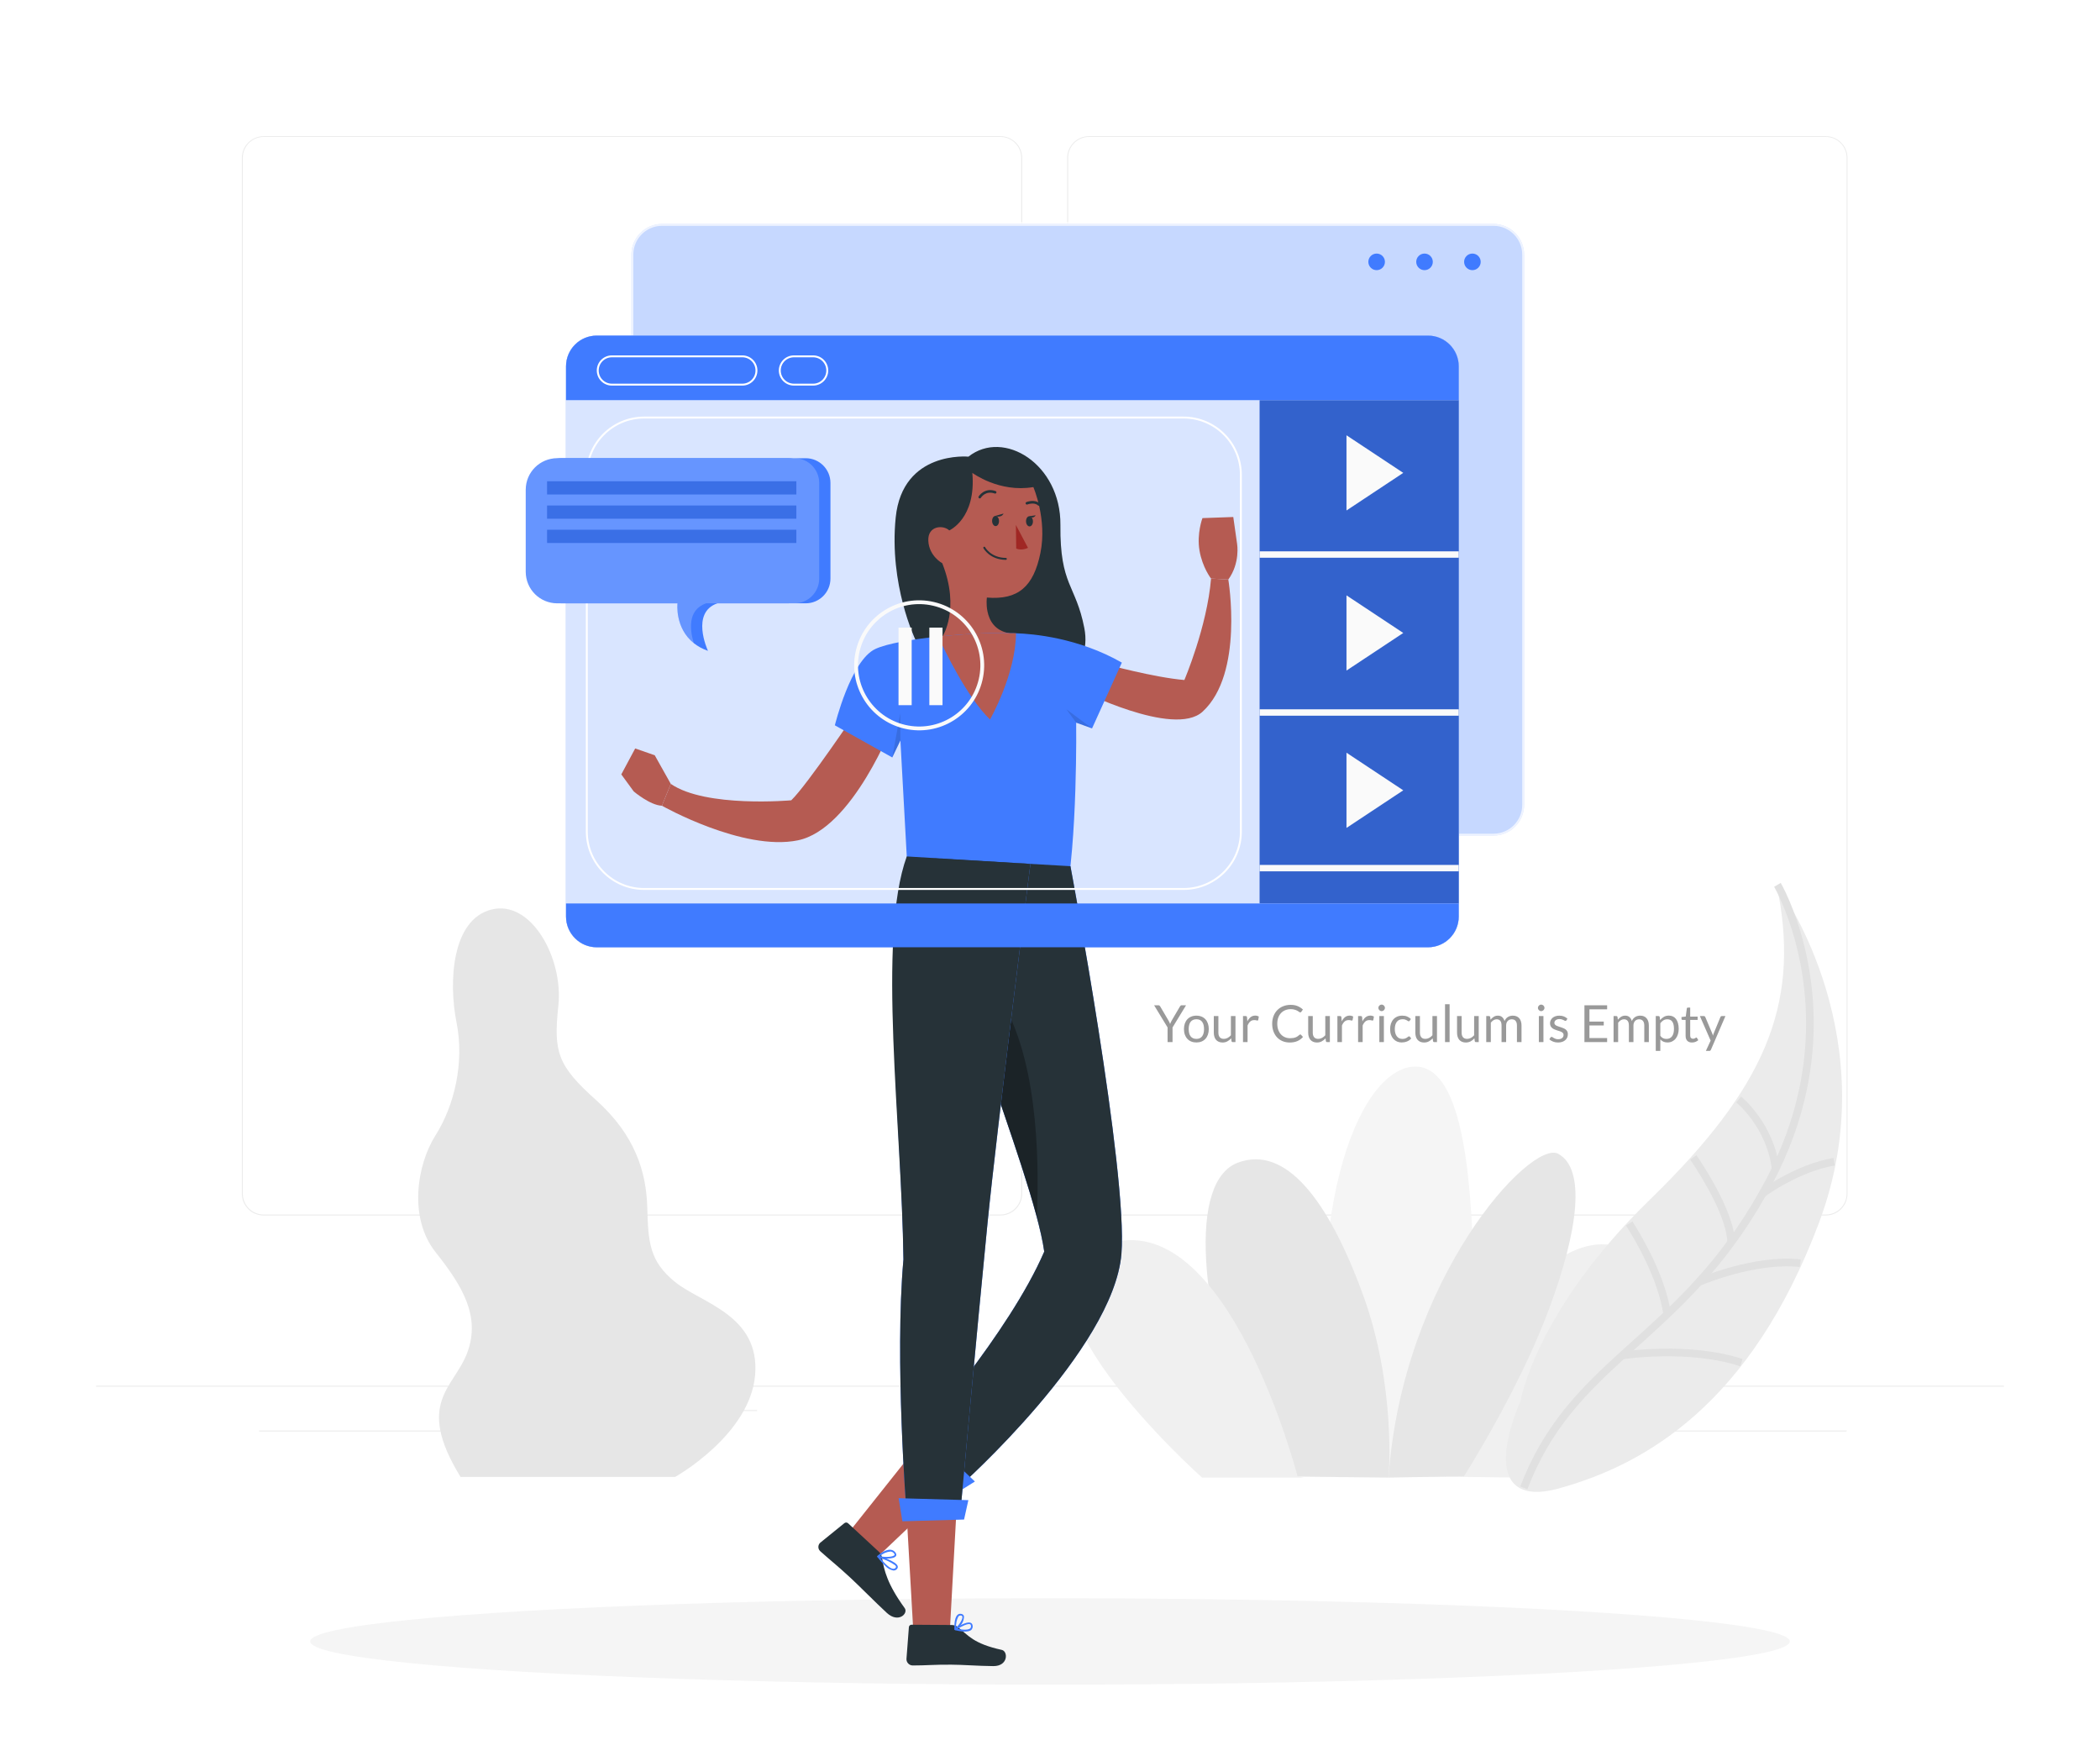 <svg xmlns="http://www.w3.org/2000/svg" xmlns:xlink="http://www.w3.org/1999/xlink" version="1.1" width="940" height="788" viewBox="0 0 940 788" xml:space="preserve">
<desc>Created with Fabric.js 3.5.0</desc>
<defs>
</defs>
<rect x="0" y="0" width="100%" height="100%" fill="#ffffff"/>
<g transform="matrix(1.708 0 0 1.708 470 394)" id="769297">
<g style="" vector-effect="non-scaling-stroke">
		<g transform="matrix(1 0 0 1 0 132.525)" id="Background_complete">
<rect style="stroke: none; stroke-width: 1; stroke-dasharray: none; stroke-linecap: butt; stroke-dashoffset: 0; stroke-linejoin: miter; stroke-miterlimit: 4; is-custom-font: none; font-file-url: none; fill: rgb(235,235,235); fill-rule: nonzero; opacity: 1;" x="-250" y="-0.125" rx="0" ry="0" width="500" height="0.25"/>
</g>
		<g transform="matrix(1 0 0 1 -88.37 138.905)" id="Background_complete">
<rect style="stroke: none; stroke-width: 1; stroke-dasharray: none; stroke-linecap: butt; stroke-dashoffset: 0; stroke-linejoin: miter; stroke-miterlimit: 4; is-custom-font: none; font-file-url: none; fill: rgb(235,235,235); fill-rule: nonzero; opacity: 1;" x="-11.59" y="-0.125" rx="0" ry="0" width="23.18" height="0.25"/>
</g>
		<g transform="matrix(1 0 0 1 180.435 144.265)" id="Background_complete">
<rect style="stroke: none; stroke-width: 1; stroke-dasharray: none; stroke-linecap: butt; stroke-dashoffset: 0; stroke-linejoin: miter; stroke-miterlimit: 4; is-custom-font: none; font-file-url: none; fill: rgb(235,235,235); fill-rule: nonzero; opacity: 1;" x="-28.335" y="-0.125" rx="0" ry="0" width="56.67" height="0.25"/>
</g>
		<g transform="matrix(1 0 0 1 -178.945 144.265)" id="Background_complete">
<rect style="stroke: none; stroke-width: 1; stroke-dasharray: none; stroke-linecap: butt; stroke-dashoffset: 0; stroke-linejoin: miter; stroke-miterlimit: 4; is-custom-font: none; font-file-url: none; fill: rgb(235,235,235); fill-rule: nonzero; opacity: 1;" x="-28.335" y="-0.125" rx="0" ry="0" width="56.67" height="0.25"/>
</g>
		<g transform="matrix(1 0 0 1 -109.54 -53.6)" id="Background_complete">
<path style="stroke: none; stroke-width: 1; stroke-dasharray: none; stroke-linecap: butt; stroke-dashoffset: 0; stroke-linejoin: miter; stroke-miterlimit: 4; is-custom-font: none; font-file-url: none; fill: rgb(235,235,235); fill-rule: nonzero; opacity: 1;" transform=" translate(-140.46, -196.4)" d="M 237 337.8 H 43.91 c -3.15 -0.005 -5.7 -2.56 -5.7 -5.71 V 60.66 c 0.027 -3.13 2.57 -5.655 5.7 -5.66 H 237 c 3.153 0 5.71 2.556 5.71 5.71 l 0 0 v 271.38 C 242.71 335.243 240.153 337.8 237 337.8 z M 43.91 55.2 c -3.012 0.006 -5.45 2.448 -5.45 5.46 v 271.43 c 0 3.012 2.438 5.454 5.45 5.46 H 237 c 3.013 -0.005 5.454 -2.447 5.46 -5.46 V 60.66 c -0.006 -3.013 -2.447 -5.454 -5.46 -5.46 H 43.91 z" stroke-linecap="round"/>
</g>
		<g transform="matrix(1 0 0 1 106.75 -53.6)" id="Background_complete">
<path style="stroke: none; stroke-width: 1; stroke-dasharray: none; stroke-linecap: butt; stroke-dashoffset: 0; stroke-linejoin: miter; stroke-miterlimit: 4; is-custom-font: none; font-file-url: none; fill: rgb(235,235,235); fill-rule: nonzero; opacity: 1;" transform=" translate(-356.75, -196.4)" d="M 453.31 337.8 h -193.1 c -3.151 -0.005 -5.704 -2.559 -5.71 -5.71 V 60.66 c 0.033 -3.132 2.578 -5.655 5.71 -5.66 h 193.1 c 3.126 0.011 5.663 2.534 5.69 5.66 v 271.43 C 459 335.236 456.456 337.789 453.31 337.8 z M 260.21 55.2 c -3.013 0.006 -5.454 2.447 -5.46 5.46 v 271.43 c 0.005 3.013 2.447 5.454 5.46 5.46 h 193.1 c 3.013 -0.005 5.454 -2.447 5.46 -5.46 V 60.66 c -0.005 -3.013 -2.447 -5.454 -5.46 -5.46 H 260.21 z" stroke-linecap="round"/>
</g>
		<g transform="matrix(1 0 0 1 -121.391 81.817)" id="Background_complete">
<path style="stroke: none; stroke-width: 1; stroke-dasharray: none; stroke-linecap: butt; stroke-dashoffset: 0; stroke-linejoin: miter; stroke-miterlimit: 4; is-custom-font: none; font-file-url: none; fill: rgb(230,230,230); fill-rule: nonzero; opacity: 1;" transform=" translate(-128.609, -331.817)" d="M 151.781 406.293 c 0 0 19.629 -10.992 20.938 -26.696 c 1.309 -15.703 -14.133 -18.844 -20.938 -24.34 c -6.805 -5.496 -7.066 -10.469 -7.328 -19.629 s -3.141 -18.844 -13.348 -28.004 c -10.207 -9.16 -11.254 -12.563 -9.945 -24.864 c 1.309 -12.301 -7.066 -27.743 -17.535 -25.125 c -10.469 2.617 -11.254 19.106 -9.16 29.575 c 2.094 10.469 -0.523 21.723 -5.496 29.575 c -4.973 7.852 -7.066 21.723 0 30.621 c 7.066 8.898 11.777 16.75 8.375 26.172 c -3.402 9.422 -13.871 13.086 -1.832 32.715 H 151.781 z" stroke-linecap="round"/>
</g>
		<g transform="matrix(1 0 0 1 91.437 102.446)" id="Background_complete">
<path style="stroke: none; stroke-width: 1; stroke-dasharray: none; stroke-linecap: butt; stroke-dashoffset: 0; stroke-linejoin: miter; stroke-miterlimit: 4; is-custom-font: none; font-file-url: none; fill: rgb(245,245,245); fill-rule: nonzero; opacity: 1;" transform=" translate(-341.437, -352.446)" d="M 324.751 406.11 h 33.762 c 0 0 3.141 -27.742 2.617 -50.251 c -0.523 -22.508 -1.832 -58.102 -15.965 -57.055 C 331.032 299.85 314.805 336.23 324.751 406.11 z" stroke-linecap="round"/>
</g>
		<g transform="matrix(1 0 0 1 125.915 125.913)" id="Background_complete">
<path style="stroke: none; stroke-width: 1; stroke-dasharray: none; stroke-linecap: butt; stroke-dashoffset: 0; stroke-linejoin: miter; stroke-miterlimit: 4; is-custom-font: none; font-file-url: none; fill: rgb(240,240,240); fill-rule: nonzero; opacity: 1;" transform=" translate(-375.915, -375.913)" d="M 342.667 406.11 c 0 0 32.858 -73.282 59.291 -58.887 c 26.434 14.395 -28.368 59.254 -28.368 59.254 L 342.667 406.11 z" stroke-linecap="round"/>
</g>
		<g transform="matrix(1 0 0 1 64.87 114.779)" id="Background_complete">
<path style="stroke: none; stroke-width: 1; stroke-dasharray: none; stroke-linecap: butt; stroke-dashoffset: 0; stroke-linejoin: miter; stroke-miterlimit: 4; is-custom-font: none; font-file-url: none; fill: rgb(230,230,230); fill-rule: nonzero; opacity: 1;" transform=" translate(-314.87, -364.779)" d="M 338.725 406.477 c 0 0 2.153 -23.843 -6.816 -48.239 c -8.969 -24.396 -20.091 -38.954 -32.647 -34.29 c -12.557 4.664 -11.48 36.397 5.382 82.162 L 338.725 406.477 z" stroke-linecap="round"/>
</g>
		<g transform="matrix(1 0 0 1 113.222 113.915)" id="Background_complete">
<path style="stroke: none; stroke-width: 1; stroke-dasharray: none; stroke-linecap: butt; stroke-dashoffset: 0; stroke-linejoin: miter; stroke-miterlimit: 4; is-custom-font: none; font-file-url: none; fill: rgb(230,230,230); fill-rule: nonzero; opacity: 1;" transform=" translate(-363.222, -363.915)" d="M 358.513 406.11 c 0 0 14.294 -22.4 22.187 -43.567 c 7.893 -21.167 9.687 -36.953 2.511 -40.899 c -7.175 -3.946 -40.899 32.618 -44.487 84.833 L 358.513 406.11 z" stroke-linecap="round"/>
</g>
		<g transform="matrix(1 0 0 1 35.862 125.364)" id="Background_complete">
<path style="stroke: none; stroke-width: 1; stroke-dasharray: none; stroke-linecap: butt; stroke-dashoffset: 0; stroke-linejoin: miter; stroke-miterlimit: 4; is-custom-font: none; font-file-url: none; fill: rgb(240,240,240); fill-rule: nonzero; opacity: 1;" transform=" translate(-285.863, -375.364)" d="M 314.869 406.11 c 0 0 -18.478 -71.497 -50.049 -60.761 c -31.571 10.736 25.025 61.128 25.025 61.128 h 26.637" stroke-linecap="round"/>
</g>
		<g transform="matrix(1 0 0 1 163.536 81.653)" id="Background_complete">
<path style="stroke: rgb(235,235,235); stroke-width: 1; stroke-dasharray: none; stroke-linecap: butt; stroke-dashoffset: 0; stroke-linejoin: miter; stroke-miterlimit: 10; is-custom-font: none; font-file-url: none; fill: rgb(235,235,235); fill-rule: nonzero; opacity: 1;" transform=" translate(-413.536, -331.653)" d="M 373.789 386.603 c 0 0 3.839 -23.504 33.895 -52.718 c 30.056 -29.214 39.111 -50.868 33.745 -80.302 c 0 0 27.421 38.493 9.678 85.829 c -17.744 47.336 -45.262 63.185 -67.861 69.418 C 360.646 415.062 373.789 386.603 373.789 386.603 z" stroke-linecap="round"/>
</g>
		<g transform="matrix(1 0 0 1 161.66 80.167)" id="Background_complete">
<path style="stroke: rgb(224,224,224); stroke-width: 2; stroke-dasharray: none; stroke-linecap: butt; stroke-dashoffset: 0; stroke-linejoin: miter; stroke-miterlimit: 10; is-custom-font: none; font-file-url: none; fill: none; fill-rule: nonzero; opacity: 1;" transform=" translate(-411.66, -330.167)" d="M 374.169 409.17 c 6.089 -15.882 15.371 -25.219 25.777 -34.689 c 3.813 -3.467 7.784 -6.956 11.804 -10.79 c 2.743 -2.611 5.51 -5.388 8.265 -8.428 c 0 0 0 0 0.008 -0.007 c 2.861 -3.152 5.71 -6.583 8.517 -10.422 l 0 -0.007 c 2.807 -3.823 5.565 -8.053 8.237 -12.797 c 0 0 0 0 0.008 -0.007 c 0.513 -0.907 1.026 -1.836 1.532 -2.788 c 0.659 -1.229 1.28 -2.451 1.864 -3.666 c 15.463 -31.99 7.187 -59.174 2.719 -69.714 c -1.283 -3.032 -2.254 -4.691 -2.254 -4.691" stroke-linecap="round"/>
</g>
		<g transform="matrix(1 0 0 1 185.327 66.484)" id="Background_complete">
<path style="stroke: rgb(224,224,224); stroke-width: 2; stroke-dasharray: none; stroke-linecap: butt; stroke-dashoffset: 0; stroke-linejoin: miter; stroke-miterlimit: 10; is-custom-font: none; font-file-url: none; fill: none; fill-rule: nonzero; opacity: 1;" transform=" translate(-435.327, -316.485)" d="M 430.477 307.394 c 0 0 8.277 6.688 9.701 18.181" stroke-linecap="round"/>
</g>
		<g transform="matrix(1 0 0 1 173.571 83.701)" id="Background_complete">
<path style="stroke: rgb(224,224,224); stroke-width: 2; stroke-dasharray: none; stroke-linecap: butt; stroke-dashoffset: 0; stroke-linejoin: miter; stroke-miterlimit: 10; is-custom-font: none; font-file-url: none; fill: none; fill-rule: nonzero; opacity: 1;" transform=" translate(-423.571, -333.7)" d="M 428.538 344.833 l 0 -0.007 c -0.283 -6.895 -6.375 -16.945 -9.934 -22.258" stroke-linecap="round"/>
</g>
		<g transform="matrix(1 0 0 1 156.775 101.785)" id="Background_complete">
<path style="stroke: rgb(224,224,224); stroke-width: 2; stroke-dasharray: none; stroke-linecap: butt; stroke-dashoffset: 0; stroke-linejoin: miter; stroke-miterlimit: 10; is-custom-font: none; font-file-url: none; fill: none; fill-rule: nonzero; opacity: 1;" transform=" translate(-406.775, -351.785)" d="M 401.8 339.88 c 2.792 4.409 8.597 14.458 9.95 23.81" stroke-linecap="round"/>
</g>
		<g transform="matrix(1 0 0 1 165.57 125.025)" id="Background_complete">
<path style="stroke: rgb(224,224,224); stroke-width: 2; stroke-dasharray: none; stroke-linecap: butt; stroke-dashoffset: 0; stroke-linejoin: miter; stroke-miterlimit: 10; is-custom-font: none; font-file-url: none; fill: none; fill-rule: nonzero; opacity: 1;" transform=" translate(-415.57, -375.025)" d="M 399.946 374.48 c 0 0 17.318 -2.688 31.248 1.876" stroke-linecap="round"/>
</g>
		<g transform="matrix(1 0 0 1 183.312 102.689)" id="Background_complete">
<path style="stroke: rgb(224,224,224); stroke-width: 2; stroke-dasharray: none; stroke-linecap: butt; stroke-dashoffset: 0; stroke-linejoin: miter; stroke-miterlimit: 10; is-custom-font: none; font-file-url: none; fill: none; fill-rule: nonzero; opacity: 1;" transform=" translate(-433.312, -352.689)" d="M 446.61 350.309 c -11.76 -1.343 -26.18 4.776 -26.588 4.945 c -0.008 0.007 -0.008 0.007 -0.008 0.007" stroke-linecap="round"/>
</g>
		<g transform="matrix(1 0 0 1 196.138 77.867)" id="Background_complete">
<path style="stroke: rgb(224,224,224); stroke-width: 2; stroke-dasharray: none; stroke-linecap: butt; stroke-dashoffset: 0; stroke-linejoin: miter; stroke-miterlimit: 10; is-custom-font: none; font-file-url: none; fill: none; fill-rule: nonzero; opacity: 1;" transform=" translate(-446.138, -327.867)" d="M 455.501 323.705 c -9.543 1.615 -18.4 8.086 -18.718 8.317 c -0.008 0.007 -0.008 0.007 -0.008 0.007" stroke-linecap="round"/>
</g>
		<g transform="matrix(1 0 0 1 -7.752 -23.164)" id="Background_Simple">
<path style="stroke: none; stroke-width: 1; stroke-dasharray: none; stroke-linecap: butt; stroke-dashoffset: 0; stroke-linejoin: miter; stroke-miterlimit: 4; is-custom-font: none; font-file-url: none; fill: rgb(64,123,255); fill-rule: nonzero; opacity: 0.9; visibility: hidden;" transform=" translate(-242.248, -226.836)" d="M 405.952 158.235 c 50.844 80.768 -49.257 152.708 -114.556 155.405 c -25.934 1.069 -37.63 -4.894 -60.684 9.337 c -16.751 10.395 -21.837 33.341 -40.911 41.907 c -41.82 18.784 -95.968 -12.794 -113.726 -47.886 c -18.432 -36.407 -15.619 -78.339 15.988 -99.025 c 23.133 -15.133 51.32 -6.993 64.782 -16.177 c 27.682 -18.872 22.339 -39.185 35.913 -64.579 C 242.595 44.016 359.768 84.862 405.952 158.235 z" stroke-linecap="round"/>
</g>
		<g transform="matrix(1 0 0 1 -7.752 -23.164)" id="Background_Simple">
<path style="stroke: none; stroke-width: 1; stroke-dasharray: none; stroke-linecap: butt; stroke-dashoffset: 0; stroke-linejoin: miter; stroke-miterlimit: 4; is-custom-font: none; font-file-url: none; fill: rgb(255,255,255); fill-rule: nonzero; opacity: 0.9; visibility: hidden;" transform=" translate(-242.248, -226.836)" d="M 405.952 158.235 c 50.844 80.768 -49.257 152.708 -114.556 155.405 c -25.934 1.069 -37.63 -4.894 -60.684 9.337 c -16.751 10.395 -21.837 33.341 -40.911 41.907 c -41.82 18.784 -95.968 -12.794 -113.726 -47.886 c -18.432 -36.407 -15.619 -78.339 15.988 -99.025 c 23.133 -15.133 51.32 -6.993 64.782 -16.177 c 27.682 -18.872 22.339 -39.185 35.913 -64.579 C 242.595 44.016 359.768 84.862 405.952 158.235 z" stroke-linecap="round"/>
</g>
		<g transform="matrix(1 0 0 1 0 199.41)" id="path--inject-58">
<ellipse style="stroke: none; stroke-width: 1; stroke-dasharray: none; stroke-linecap: butt; stroke-dashoffset: 0; stroke-linejoin: miter; stroke-miterlimit: 4; is-custom-font: none; font-file-url: none; fill: rgb(245,245,245); fill-rule: nonzero; opacity: 1;" cx="0" cy="0" rx="193.89" ry="11.32"/>
</g>
		<g transform="matrix(1 0 0 1 -17.744 -72.54)" id="Character">
<path style="stroke: none; stroke-width: 1; stroke-dasharray: none; stroke-linecap: butt; stroke-dashoffset: 0; stroke-linejoin: miter; stroke-miterlimit: 4; is-custom-font: none; font-file-url: none; fill: rgb(0,0,0); fill-rule: nonzero; opacity: 0.12;" transform=" translate(-232.256, -177.459)" d="M 233.615 179.539 c -2.662 -0.729 -2.717 -4.159 -2.717 -4.159 l 2.559 0.515 C 233.457 175.895 233.211 177.582 233.615 179.539 z" stroke-linecap="round"/>
</g>
		<g transform="matrix(1 0 0 1 7.28 -91.873)" id="Character">
<path style="stroke: none; stroke-width: 1; stroke-dasharray: none; stroke-linecap: butt; stroke-dashoffset: 0; stroke-linejoin: miter; stroke-miterlimit: 4; is-custom-font: none; font-file-url: none; fill: rgb(64,123,255); fill-rule: nonzero; opacity: 1;" transform=" translate(-257.28, -158.127)" d="M 374.262 86.048 v 144.159 c 0 4.449 -3.61 8.059 -8.059 8.059 H 148.35 c -4.449 0 -8.052 -3.61 -8.052 -8.059 V 86.048 c 0 -4.449 3.603 -8.059 8.052 -8.059 h 217.852 C 370.651 77.989 374.262 81.599 374.262 86.048 z" stroke-linecap="round"/>
</g>
		<g transform="matrix(1 0 0 1 7.28 -91.873)" id="Character">
<path style="stroke: rgb(255,255,255); stroke-width: 1; stroke-dasharray: none; stroke-linecap: butt; stroke-dashoffset: 0; stroke-linejoin: miter; stroke-miterlimit: 10; is-custom-font: none; font-file-url: none; fill: rgb(255,255,255); fill-rule: nonzero; opacity: 0.7;" transform=" translate(-257.28, -158.127)" d="M 374.262 86.048 v 144.159 c 0 4.449 -3.61 8.059 -8.059 8.059 H 148.35 c -4.449 0 -8.052 -3.61 -8.052 -8.059 V 86.048 c 0 -4.449 3.603 -8.059 8.052 -8.059 h 217.852 C 370.651 77.989 374.262 81.599 374.262 86.048 z" stroke-linecap="round"/>
</g>
		<g transform="matrix(1 0 0 1 110.701 -162.067)" id="Character">
<circle style="stroke: none; stroke-width: 1; stroke-dasharray: none; stroke-linecap: butt; stroke-dashoffset: 0; stroke-linejoin: miter; stroke-miterlimit: 4; is-custom-font: none; font-file-url: none; fill: rgb(64,123,255); fill-rule: nonzero; opacity: 1;" cx="0" cy="0" r="2.173"/>
</g>
		<g transform="matrix(1 0 0 1 98.152 -162.067)" id="Character">
<path style="stroke: none; stroke-width: 1; stroke-dasharray: none; stroke-linecap: butt; stroke-dashoffset: 0; stroke-linejoin: miter; stroke-miterlimit: 4; is-custom-font: none; font-file-url: none; fill: rgb(64,123,255); fill-rule: nonzero; opacity: 1;" transform=" translate(-348.152, -87.933)" d="M 350.325 87.933 c 0 1.2 -0.973 2.173 -2.173 2.173 c -1.2 0 -2.173 -0.973 -2.173 -2.173 c 0 -1.2 0.973 -2.173 2.173 -2.173 C 349.352 85.76 350.325 86.733 350.325 87.933 z" stroke-linecap="round"/>
</g>
		<g transform="matrix(1 0 0 1 85.603 -162.067)" id="Character">
<path style="stroke: none; stroke-width: 1; stroke-dasharray: none; stroke-linecap: butt; stroke-dashoffset: 0; stroke-linejoin: miter; stroke-miterlimit: 4; is-custom-font: none; font-file-url: none; fill: rgb(64,123,255); fill-rule: nonzero; opacity: 1;" transform=" translate(-335.603, -87.933)" d="M 337.776 87.933 c 0 1.2 -0.973 2.173 -2.173 2.173 c -1.2 0 -2.173 -0.973 -2.173 -2.173 c 0 -1.2 0.973 -2.173 2.173 -2.173 C 336.803 85.76 337.776 86.733 337.776 87.933 z" stroke-linecap="round"/>
</g>
		<g transform="matrix(1 0 0 1 -9.858 -62.61)" id="Character">
<path style="stroke: none; stroke-width: 1; stroke-dasharray: none; stroke-linecap: butt; stroke-dashoffset: 0; stroke-linejoin: miter; stroke-miterlimit: 4; is-custom-font: none; font-file-url: none; fill: rgb(64,123,255); fill-rule: nonzero; opacity: 1;" transform=" translate(-240.142, -187.39)" d="M 357.121 115.307 v 144.166 c 0 4.443 -3.61 8.052 -8.052 8.052 H 131.209 c -4.442 0 -8.046 -3.61 -8.046 -8.052 V 115.307 c 0 -4.443 3.603 -8.052 8.046 -8.052 h 217.859 C 353.511 107.254 357.121 110.864 357.121 115.307 z" stroke-linecap="round"/>
</g>
		<g transform="matrix(1 0 0 1 -9.858 -62.61)" id="Character">
<path style="stroke: none; stroke-width: 1; stroke-dasharray: none; stroke-linecap: butt; stroke-dashoffset: 0; stroke-linejoin: miter; stroke-miterlimit: 4; is-custom-font: none; font-file-url: none; fill: rgb(255,255,255); fill-rule: nonzero; opacity: 0.8;" transform=" translate(-240.142, -187.39)" d="M 357.121 115.307 v 144.166 c 0 4.443 -3.61 8.052 -8.052 8.052 H 131.209 c -4.442 0 -8.046 -3.61 -8.046 -8.052 V 115.307 c 0 -4.443 3.603 -8.052 8.046 -8.052 h 217.859 C 353.511 107.254 357.121 110.864 357.121 115.307 z" stroke-linecap="round"/>
</g>
		<g transform="matrix(1 0 0 1 81.029 -59.891)" id="Character">
<rect style="stroke: none; stroke-width: 1; stroke-dasharray: none; stroke-linecap: butt; stroke-dashoffset: 0; stroke-linejoin: miter; stroke-miterlimit: 4; is-custom-font: none; font-file-url: none; fill: rgb(64,123,255); fill-rule: nonzero; opacity: 1;" x="-26.093" y="-65.938" rx="0" ry="0" width="52.187" height="131.876"/>
</g>
		<g transform="matrix(1 0 0 1 81.029 -59.891)" id="Character">
<rect style="stroke: none; stroke-width: 1; stroke-dasharray: none; stroke-linecap: butt; stroke-dashoffset: 0; stroke-linejoin: miter; stroke-miterlimit: 4; is-custom-font: none; font-file-url: none; fill: rgb(0,0,0); fill-rule: nonzero; opacity: 0.2;" x="-26.093" y="-65.938" rx="0" ry="0" width="52.187" height="131.876"/>
</g>
		<g transform="matrix(1 0 0 1 81.029 -85.381)" id="Character">
<rect style="stroke: none; stroke-width: 1; stroke-dasharray: none; stroke-linecap: butt; stroke-dashoffset: 0; stroke-linejoin: miter; stroke-miterlimit: 4; is-custom-font: none; font-file-url: none; fill: rgb(250,250,250); fill-rule: nonzero; opacity: 1;" x="-26.093" y="-0.838" rx="0" ry="0" width="52.187" height="1.676"/>
</g>
		<g transform="matrix(1 0 0 1 81.029 -43.99)" id="Character">
<rect style="stroke: none; stroke-width: 1; stroke-dasharray: none; stroke-linecap: butt; stroke-dashoffset: 0; stroke-linejoin: miter; stroke-miterlimit: 4; is-custom-font: none; font-file-url: none; fill: rgb(250,250,250); fill-rule: nonzero; opacity: 1;" x="-26.093" y="-0.838" rx="0" ry="0" width="52.187" height="1.676"/>
</g>
		<g transform="matrix(1 0 0 1 81.029 -3.214)" id="Character">
<rect style="stroke: none; stroke-width: 1; stroke-dasharray: none; stroke-linecap: butt; stroke-dashoffset: 0; stroke-linejoin: miter; stroke-miterlimit: 4; is-custom-font: none; font-file-url: none; fill: rgb(250,250,250); fill-rule: nonzero; opacity: 1;" x="-26.093" y="-0.838" rx="0" ry="0" width="52.187" height="1.676"/>
</g>
		<g transform="matrix(1 0 0 1 85.141 -64.832)" id="Character">
<polygon style="stroke: none; stroke-width: 1; stroke-dasharray: none; stroke-linecap: butt; stroke-dashoffset: 0; stroke-linejoin: miter; stroke-miterlimit: 4; is-custom-font: none; font-file-url: none; fill: rgb(250,250,250); fill-rule: nonzero; opacity: 1;" points="-7.439,-9.852 -7.439,9.852 7.439,0.001 "/>
</g>
		<g transform="matrix(1 0 0 1 85.141 -23.602)" id="Character">
<polygon style="stroke: none; stroke-width: 1; stroke-dasharray: none; stroke-linecap: butt; stroke-dashoffset: 0; stroke-linejoin: miter; stroke-miterlimit: 4; is-custom-font: none; font-file-url: none; fill: rgb(250,250,250); fill-rule: nonzero; opacity: 1;" points="-7.439,-9.852 -7.439,9.852 7.439,0.001 "/>
</g>
		<g transform="matrix(1 0 0 1 85.141 -106.776)" id="Character">
<polygon style="stroke: none; stroke-width: 1; stroke-dasharray: none; stroke-linecap: butt; stroke-dashoffset: 0; stroke-linejoin: miter; stroke-miterlimit: 4; is-custom-font: none; font-file-url: none; fill: rgb(250,250,250); fill-rule: nonzero; opacity: 1;" points="-7.439,-9.852 -7.439,9.852 7.439,-0.001 "/>
</g>
		<g transform="matrix(1 0 0 1 -71.379 -27.429)" id="Character">
<path style="stroke: none; stroke-width: 1; stroke-dasharray: none; stroke-linecap: butt; stroke-dashoffset: 0; stroke-linejoin: miter; stroke-miterlimit: 4; is-custom-font: none; font-file-url: none; fill: rgb(181,91,82); fill-rule: nonzero; opacity: 1;" transform=" translate(-178.621, -222.571)" d="M 199.682 205.172 c 0 0 -13.347 19.884 -17.497 23.841 c 0 0 -22.361 2.025 -31.563 -4.296 l -2.329 5.717 c 0 0 21.233 12.016 35.626 9.071 c 14.392 -2.945 25.03 -30.714 25.03 -30.714 L 199.682 205.172 z" stroke-linecap="round"/>
</g>
		<g transform="matrix(1 0 0 1 27.396 -60.621)" id="Character">
<path style="stroke: none; stroke-width: 1; stroke-dasharray: none; stroke-linecap: butt; stroke-dashoffset: 0; stroke-linejoin: miter; stroke-miterlimit: 4; is-custom-font: none; font-file-url: none; fill: rgb(181,91,82); fill-rule: nonzero; opacity: 1;" transform=" translate(-277.396, -189.379)" d="M 264.514 193.336 c 0 0 12.751 3.495 20.7 4.16 c 0 0 5.951 -13.925 6.992 -26.578 l 4.525 0.254 c 0 0 4.164 24.633 -6.746 34.622 c -7.545 6.908 -32.705 -5.896 -32.705 -5.896 L 264.514 193.336 z" stroke-linecap="round"/>
</g>
		<g transform="matrix(1 0 0 1 -15.721 -79.055)" id="Character">
<path style="stroke: none; stroke-width: 1; stroke-dasharray: none; stroke-linecap: butt; stroke-dashoffset: 0; stroke-linejoin: miter; stroke-miterlimit: 4; is-custom-font: none; font-file-url: none; fill: rgb(38,50,56); fill-rule: nonzero; opacity: 1;" transform=" translate(-234.279, -170.945)" d="M 228.626 138.972 c 0 0 -17.274 -1.668 -19.063 15.941 c -1.79 17.609 5.135 31.947 5.135 31.947 s 10.452 21.268 23.123 18.312 c 12.671 -2.957 23.41 -9.818 21.173 -21.302 c -2.237 -11.484 -6.413 -11.038 -6.264 -26.996 C 252.878 140.915 237.873 131.664 228.626 138.972 z" stroke-linecap="round"/>
</g>
		<g transform="matrix(1 0 0 1 -16.954 -78.942)" id="Character">
<path style="stroke: none; stroke-width: 1; stroke-dasharray: none; stroke-linecap: butt; stroke-dashoffset: 0; stroke-linejoin: miter; stroke-miterlimit: 4; is-custom-font: none; font-file-url: none; fill: rgb(181,91,82); fill-rule: nonzero; opacity: 1;" transform=" translate(-233.046, -171.058)" d="M 247.487 164.217 c -1.806 8.833 -5.839 12.351 -14.03 11.677 c 0 0 -0.246 1.687 0.158 3.644 c 0.483 2.329 1.878 5.038 5.704 5.696 c 7.043 1.204 3.169 10.212 3.169 10.212 l -6.979 3.446 l -9.214 -5.308 l -6.948 -7.471 l 2.456 0.016 c 0 0 4.738 -7.17 -0.04 -19.235 c 0 0 -3.446 -1.838 -3.652 -5.854 c -0.206 -4.017 3.929 -4.238 5.49 -2.741 c 0 0 7.106 -3.098 6.045 -15.076 c 0 0 7.019 5.252 15.995 3.723 C 245.641 146.947 249.293 155.376 247.487 164.217 z" stroke-linecap="round"/>
</g>
		<g transform="matrix(1 0 0 1 -7.353 -89.916)" id="Character">
<path style="stroke: none; stroke-width: 1; stroke-dasharray: none; stroke-linecap: butt; stroke-dashoffset: 0; stroke-linejoin: miter; stroke-miterlimit: 4; is-custom-font: none; font-file-url: none; fill: rgb(160,39,36); fill-rule: nonzero; opacity: 1;" transform=" translate(-242.647, -160.084)" d="M 241.061 156.873 l 0.088 6.178 c 0 0 1.324 0.654 3.084 -0.18 L 241.061 156.873 z" stroke-linecap="round"/>
</g>
		<g transform="matrix(1 0 0 1 -16.392 -101.175)" id="Character">
<path style="stroke: none; stroke-width: 1; stroke-dasharray: none; stroke-linecap: butt; stroke-dashoffset: 0; stroke-linejoin: miter; stroke-miterlimit: 4; is-custom-font: none; font-file-url: none; fill: rgb(38,50,56); fill-rule: nonzero; opacity: 1;" transform=" translate(-233.608, -148.825)" d="M 231.587 149.919 c -0.06 0 -0.121 -0.016 -0.176 -0.049 c -0.161 -0.097 -0.213 -0.307 -0.116 -0.468 c 0.015 -0.025 1.518 -2.448 4.447 -1.415 c 0.178 0.063 0.271 0.258 0.209 0.436 c -0.063 0.178 -0.258 0.269 -0.435 0.208 c -2.411 -0.851 -3.588 1.043 -3.636 1.124 C 231.815 149.861 231.703 149.919 231.587 149.919 z" stroke-linecap="round"/>
</g>
		<g transform="matrix(1 0 0 1 -4.493 -98.796)" id="Character">
<path style="stroke: none; stroke-width: 1; stroke-dasharray: none; stroke-linecap: butt; stroke-dashoffset: 0; stroke-linejoin: miter; stroke-miterlimit: 4; is-custom-font: none; font-file-url: none; fill: rgb(38,50,56); fill-rule: nonzero; opacity: 1;" transform=" translate(-245.507, -151.204)" d="M 247.067 151.83 c -0.084 0 -0.168 -0.031 -0.234 -0.093 c -0.965 -0.908 -2.744 -0.239 -2.762 -0.232 c -0.175 0.069 -0.373 -0.02 -0.441 -0.195 c -0.068 -0.176 0.019 -0.373 0.195 -0.441 c 0.089 -0.034 2.194 -0.832 3.475 0.372 c 0.137 0.129 0.144 0.345 0.015 0.482 C 247.248 151.794 247.158 151.83 247.067 151.83 z" stroke-linecap="round"/>
</g>
		<g transform="matrix(1 0 0 1 -14.395 -85.707)" id="Character">
<path style="stroke: none; stroke-width: 1; stroke-dasharray: none; stroke-linecap: butt; stroke-dashoffset: 0; stroke-linejoin: miter; stroke-miterlimit: 4; is-custom-font: none; font-file-url: none; fill: rgb(38,50,56); fill-rule: nonzero; opacity: 1;" transform=" translate(-235.605, -164.293)" d="M 238.432 166.017 c -0.001 0 -0.002 0 -0.003 0 c -4.226 -0.056 -5.813 -2.949 -5.878 -3.072 c -0.066 -0.125 -0.019 -0.279 0.105 -0.346 c 0.125 -0.066 0.28 -0.019 0.346 0.105 c 0.06 0.112 1.521 2.75 5.433 2.802 c 0.141 0.002 0.255 0.118 0.253 0.259 C 238.686 165.905 238.572 166.017 238.432 166.017 z" stroke-linecap="round"/>
</g>
		<g transform="matrix(1 0 0 1 -14.267 -94.164)" id="Character">
<path style="stroke: none; stroke-width: 1; stroke-dasharray: none; stroke-linecap: butt; stroke-dashoffset: 0; stroke-linejoin: miter; stroke-miterlimit: 4; is-custom-font: none; font-file-url: none; fill: rgb(38,50,56); fill-rule: nonzero; opacity: 1;" transform=" translate(-235.733, -155.835)" d="M 236.64 155.809 c 0.021 0.737 -0.367 1.345 -0.868 1.36 c -0.501 0.015 -0.924 -0.571 -0.945 -1.307 c -0.021 -0.736 0.367 -1.345 0.868 -1.36 C 236.195 154.488 236.618 155.073 236.64 155.809 z" stroke-linecap="round"/>
</g>
		<g transform="matrix(1 0 0 1 -5.378 -94.085)" id="Character">
<path style="stroke: none; stroke-width: 1; stroke-dasharray: none; stroke-linecap: butt; stroke-dashoffset: 0; stroke-linejoin: miter; stroke-miterlimit: 4; is-custom-font: none; font-file-url: none; fill: rgb(38,50,56); fill-rule: nonzero; opacity: 1;" transform=" translate(-244.621, -155.915)" d="M 245.528 155.888 c 0.021 0.736 -0.367 1.345 -0.868 1.36 c -0.501 0.014 -0.924 -0.571 -0.945 -1.307 c -0.021 -0.736 0.367 -1.345 0.868 -1.36 C 245.083 154.566 245.507 155.152 245.528 155.888 z" stroke-linecap="round"/>
</g>
		<g transform="matrix(1 0 0 1 -13.316 -95.717)" id="Character">
<path style="stroke: none; stroke-width: 1; stroke-dasharray: none; stroke-linecap: butt; stroke-dashoffset: 0; stroke-linejoin: miter; stroke-miterlimit: 4; is-custom-font: none; font-file-url: none; fill: rgb(38,50,56); fill-rule: nonzero; opacity: 1;" transform=" translate(-236.684, -154.283)" d="M 235.547 154.528 l 2.274 -0.644 C 237.821 153.884 237.409 155.102 235.547 154.528 z" stroke-linecap="round"/>
</g>
		<g transform="matrix(1 0 0 1 -4.584 -95.373)" id="Character">
<path style="stroke: none; stroke-width: 1; stroke-dasharray: none; stroke-linecap: butt; stroke-dashoffset: 0; stroke-linejoin: miter; stroke-miterlimit: 4; is-custom-font: none; font-file-url: none; fill: rgb(38,50,56); fill-rule: nonzero; opacity: 1;" transform=" translate(-245.416, -154.627)" d="M 244.582 154.581 l 1.668 -0.241 C 246.25 154.34 245.619 155.451 244.582 154.581 z" stroke-linecap="round"/>
</g>
		<g transform="matrix(1 0 0 1 -18.776 -29.391)" id="Character">
<path style="stroke: none; stroke-width: 1; stroke-dasharray: none; stroke-linecap: butt; stroke-dashoffset: 0; stroke-linejoin: miter; stroke-miterlimit: 4; is-custom-font: none; font-file-url: none; fill: rgb(64,123,255); fill-rule: nonzero; opacity: 1;" transform=" translate(-231.224, -220.609)" d="M 268.829 192.938 l -7.807 17.238 l -4.163 -1.508 c 0 0 0.42 31.303 -2.978 47.38 h -40.742 l -2.343 -42.712 l -2.131 4.457 l -15.047 -8.424 c 0 0 4.151 -17.004 10.627 -20.013 c 3.091 -1.44 9.683 -2.532 16.46 -3.241 c 7.438 -0.778 15.109 -1.092 18.616 -0.88 c 0 0 0.635 -0.02 1.767 0.014 C 245.49 185.39 257.412 186.4 268.829 192.938 z" stroke-linecap="round"/>
</g>
		<g transform="matrix(1 0 0 1 44.053 -87.021)" id="Character">
<path style="stroke: none; stroke-width: 1; stroke-dasharray: none; stroke-linecap: butt; stroke-dashoffset: 0; stroke-linejoin: miter; stroke-miterlimit: 4; is-custom-font: none; font-file-url: none; fill: rgb(181,91,82); fill-rule: nonzero; opacity: 1;" transform=" translate(-294.053, -162.979)" d="M 292.206 170.918 c 0 0 -2.272 -2.905 -3.029 -7.356 c -0.756 -4.451 0.775 -8.489 0.775 -8.489 l 8.08 -0.287 l 1.007 7.077 c 0 0 0.835 4.978 -2.309 9.309 L 292.206 170.918 z" stroke-linecap="round"/>
</g>
		<g transform="matrix(1 0 0 1 -105.864 -27.068)" id="Character">
<path style="stroke: none; stroke-width: 1; stroke-dasharray: none; stroke-linecap: butt; stroke-dashoffset: 0; stroke-linejoin: miter; stroke-miterlimit: 4; is-custom-font: none; font-file-url: none; fill: rgb(181,91,82); fill-rule: nonzero; opacity: 1;" transform=" translate(-144.137, -222.932)" d="M 150.622 224.717 l -4.209 -7.503 l -5.122 -1.784 l -3.64 6.799 l 3.252 4.458 c 0 0 4.288 3.646 7.39 3.747 L 150.622 224.717 z" stroke-linecap="round"/>
</g>
		<g transform="matrix(1 0 0 1 -19.102 -53.494)" id="Character">
<path style="stroke: none; stroke-width: 1; stroke-dasharray: none; stroke-linecap: butt; stroke-dashoffset: 0; stroke-linejoin: miter; stroke-miterlimit: 4; is-custom-font: none; font-file-url: none; fill: rgb(181,91,82); fill-rule: nonzero; opacity: 1;" transform=" translate(-230.898, -196.506)" d="M 241.089 185.247 c -0.068 10.782 -6.81 22.595 -6.81 22.595 c -6.005 -5.794 -11.956 -18.207 -13.573 -21.728 c 7.438 -0.778 15.109 -1.092 18.616 -0.88 C 239.321 185.233 239.956 185.213 241.089 185.247 z" stroke-linecap="round"/>
</g>
		<g transform="matrix(1 0 0 1 -40.27 -37.995)" id="Character">
<polygon style="stroke: none; stroke-width: 1; stroke-dasharray: none; stroke-linecap: butt; stroke-dashoffset: 0; stroke-linejoin: miter; stroke-miterlimit: 4; is-custom-font: none; font-file-url: none; fill: rgb(0,0,0); fill-rule: nonzero; opacity: 0.12;" points="-1.065,5.787 1.03,-5.787 1.065,1.329 "/>
</g>
		<g transform="matrix(1 0 0 1 7.662 -42.327)" id="Character">
<polygon style="stroke: none; stroke-width: 1; stroke-dasharray: none; stroke-linecap: butt; stroke-dashoffset: 0; stroke-linejoin: miter; stroke-miterlimit: 4; is-custom-font: none; font-file-url: none; fill: rgb(0,0,0); fill-rule: nonzero; opacity: 0.12;" points="3.361,2.502 -3.361,-2.502 -0.802,0.994 "/>
</g>
		<g transform="matrix(1 0 0 1 -38.77 162.162)" id="Character">
<polygon style="stroke: none; stroke-width: 1; stroke-dasharray: none; stroke-linecap: butt; stroke-dashoffset: 0; stroke-linejoin: miter; stroke-miterlimit: 4; is-custom-font: none; font-file-url: none; fill: rgb(181,91,82); fill-rule: nonzero; opacity: 1;" points="5.524,-15.821 15.143,-5.409 -7.183,15.821 -15.143,10.156 "/>
</g>
		<g transform="matrix(1 0 0 1 -49.284 180.703)" id="Character">
<path style="stroke: none; stroke-width: 1; stroke-dasharray: none; stroke-linecap: butt; stroke-dashoffset: 0; stroke-linejoin: miter; stroke-miterlimit: 4; is-custom-font: none; font-file-url: none; fill: rgb(38,50,56); fill-rule: nonzero; opacity: 1;" transform=" translate(-200.716, -430.703)" d="M 205.977 427.482 c 0.542 3.234 1.335 6.844 5.936 13.187 c 1.022 1.408 -1.659 4.048 -4.674 1.262 c -3.015 -2.785 -7.334 -7.167 -9.514 -9.181 c -3.547 -3.286 -5.039 -4.382 -7.887 -6.938 c -0.043 -0.036 -0.084 -0.074 -0.122 -0.115 c -0.577 -0.604 -0.555 -1.562 0.049 -2.139 l 6.333 -5.133 c 0.31 -0.261 0.772 -0.229 1.043 0.073 l 8.064 7.459 C 205.618 426.372 205.889 426.905 205.977 427.482 z" stroke-linecap="round"/>
</g>
		<g transform="matrix(1 0 0 1 -42.569 178.884)" id="Character">
<path style="stroke: none; stroke-width: 1; stroke-dasharray: none; stroke-linecap: butt; stroke-dashoffset: 0; stroke-linejoin: miter; stroke-miterlimit: 4; is-custom-font: none; font-file-url: none; fill: rgb(64,123,255); fill-rule: nonzero; opacity: 1;" transform=" translate(-207.431, -428.884)" d="M 204.788 427.294 c -0.051 -0.079 -0.051 -0.181 0 -0.261 c 0.056 -0.074 0.15 -0.107 0.24 -0.083 c 0.459 0.146 4.57 1.419 5.039 2.681 c 0.088 0.236 0.048 0.5 -0.104 0.699 c -0.23 0.344 -0.632 0.533 -1.043 0.49 c -0.806 -0.167 -1.537 -0.588 -2.087 -1.2 C 206.086 428.905 205.402 428.127 204.788 427.294 z M 205.56 427.587 c 1.367 1.742 2.608 2.785 3.37 2.785 c 0.264 0.018 0.516 -0.11 0.657 -0.334 c 0.068 -0.073 0.088 -0.178 0.052 -0.271 c -0.062 -0.138 -0.154 -0.259 -0.271 -0.355 C 208.205 428.603 206.919 427.987 205.56 427.587 z" stroke-linecap="round"/>
</g>
		<g transform="matrix(1 0 0 1 -42.776 176.54)" id="Character">
<path style="stroke: none; stroke-width: 1; stroke-dasharray: none; stroke-linecap: butt; stroke-dashoffset: 0; stroke-linejoin: miter; stroke-miterlimit: 4; is-custom-font: none; font-file-url: none; fill: rgb(64,123,255); fill-rule: nonzero; opacity: 1;" transform=" translate(-207.225, -426.54)" d="M 204.725 427.201 c -0.018 -0.076 0.006 -0.155 0.063 -0.209 c 0.073 -0.073 1.878 -1.732 3.422 -1.607 c 0.46 0.04 0.886 0.257 1.189 0.605 c 0.428 0.49 0.365 0.835 0.23 1.043 c -0.574 0.887 -3.557 0.772 -4.747 0.344 l -0.083 -0.052 C 204.767 427.289 204.743 427.246 204.725 427.201 z M 208.2 425.844 c -1.042 0.093 -2.024 0.526 -2.796 1.231 c 1.314 0.313 3.495 0.229 3.839 -0.303 c 0.021 -0.042 0.104 -0.177 -0.177 -0.49 l -0.094 -0.104 C 208.758 425.985 208.487 425.867 208.2 425.844 z" stroke-linecap="round"/>
</g>
		<g transform="matrix(1 0 0 1 -31.066 181.634)" id="Character">
<polygon style="stroke: none; stroke-width: 1; stroke-dasharray: none; stroke-linecap: butt; stroke-dashoffset: 0; stroke-linejoin: miter; stroke-miterlimit: 4; is-custom-font: none; font-file-url: none; fill: rgb(181,91,82); fill-rule: nonzero; opacity: 1;" points="-6.551,-16.285 6.551,-16.473 4.737,16.473 -4.694,16.15 "/>
</g>
		<g transform="matrix(1 0 0 1 -24.588 200.45)" id="Character">
<path style="stroke: none; stroke-width: 1; stroke-dasharray: none; stroke-linecap: butt; stroke-dashoffset: 0; stroke-linejoin: miter; stroke-miterlimit: 4; is-custom-font: none; font-file-url: none; fill: rgb(38,50,56); fill-rule: nonzero; opacity: 1;" transform=" translate(-225.412, -450.45)" d="M 225.893 445.677 c 2.671 2.107 3.985 4.309 11.476 5.947 c 1.669 0.365 1.721 4.277 -2.233 4.246 c -3.954 -0.031 -8.158 -0.376 -11.027 -0.376 c -4.653 -0.031 -6.416 0.209 -10.099 0.209 c 0 0 0 0 -0.001 0 c -0.916 -0.017 -1.644 -0.774 -1.627 -1.69 l 0.636 -8.346 c 0.023 -0.371 0.339 -0.654 0.709 -0.636 l 10.589 0.073 C 224.891 445.118 225.444 445.32 225.893 445.677 z" stroke-linecap="round"/>
</g>
		<g transform="matrix(1 0 0 1 -8.096 76.458)" id="Character">
<path style="stroke: none; stroke-width: 1; stroke-dasharray: none; stroke-linecap: butt; stroke-dashoffset: 0; stroke-linejoin: miter; stroke-miterlimit: 4; is-custom-font: none; font-file-url: none; fill: rgb(64,123,255); fill-rule: nonzero; opacity: 1;" transform=" translate(-241.904, -326.458)" d="M 219.748 244.234 c -1.137 20.448 25.737 81.572 28.742 103.032 c -9.264 21.47 -33.541 48.897 -33.541 48.897 l 11.476 12.519 c 0 0 40.207 -35.836 42.294 -60.801 c 1.742 -21.355 -13.362 -101.603 -13.362 -101.603 L 219.748 244.234 z" stroke-linecap="round"/>
</g>
		<g transform="matrix(1 0 0 1 -8.096 76.458)" id="Character">
<path style="stroke: none; stroke-width: 1; stroke-dasharray: none; stroke-linecap: butt; stroke-dashoffset: 0; stroke-linejoin: miter; stroke-miterlimit: 4; is-custom-font: none; font-file-url: none; fill: rgb(38,50,56); fill-rule: nonzero; opacity: 1;" transform=" translate(-241.904, -326.458)" d="M 219.748 244.234 c -1.137 20.448 25.737 81.572 28.742 103.032 c -9.264 21.47 -33.541 48.897 -33.541 48.897 l 11.476 12.519 c 0 0 40.207 -35.836 42.294 -60.801 c 1.742 -21.355 -13.362 -101.603 -13.362 -101.603 L 219.748 244.234 z" stroke-linecap="round"/>
</g>
		<g transform="matrix(1 0 0 1 -28.577 151.641)" id="Character">
<polygon style="stroke: none; stroke-width: 1; stroke-dasharray: none; stroke-linecap: butt; stroke-dashoffset: 0; stroke-linejoin: miter; stroke-miterlimit: 4; is-custom-font: none; font-file-url: none; fill: rgb(64,123,255); fill-rule: nonzero; opacity: 1;" points="-6.119,-8.398 8.894,5.863 4.846,8.398 -8.894,-3.965 "/>
</g>
		<g transform="matrix(1 0 0 1 -12.421 56.717)" id="Character">
<path style="stroke: none; stroke-width: 1; stroke-dasharray: none; stroke-linecap: butt; stroke-dashoffset: 0; stroke-linejoin: miter; stroke-miterlimit: 4; is-custom-font: none; font-file-url: none; fill: rgb(0,0,0); fill-rule: nonzero; opacity: 0.3;" transform=" translate(-237.578, -306.717)" d="M 228.397 283.054 c 6.301 19.457 14.386 40.645 18.163 55.115 c 0.689 -15.743 0.157 -43.775 -10.85 -59.017 C 230.567 271.985 228.543 275.574 228.397 283.054 z" stroke-linecap="round"/>
</g>
		<g transform="matrix(1 0 0 1 -23.094 80.214)" id="Character">
<path style="stroke: none; stroke-width: 1; stroke-dasharray: none; stroke-linecap: butt; stroke-dashoffset: 0; stroke-linejoin: miter; stroke-miterlimit: 4; is-custom-font: none; font-file-url: none; fill: rgb(64,123,255); fill-rule: nonzero; opacity: 1;" transform=" translate(-226.906, -330.214)" d="M 212.905 244.474 c -7.814 21.501 -1.732 70.065 -1.314 104.868 c -2.337 26.227 0.793 66.028 0.793 66.028 l 14.094 0.584 c 0 0 4.256 -46.947 7.157 -76.231 c 2.452 -24.663 11.235 -94.047 11.235 -94.047 L 212.905 244.474 z" stroke-linecap="round"/>
</g>
		<g transform="matrix(1 0 0 1 -23.244 79.838)" id="Character">
<path style="stroke: none; stroke-width: 1; stroke-dasharray: none; stroke-linecap: butt; stroke-dashoffset: 0; stroke-linejoin: miter; stroke-miterlimit: 4; is-custom-font: none; font-file-url: none; fill: rgb(38,50,56); fill-rule: nonzero; opacity: 1;" transform=" translate(-226.756, -329.837)" d="M 212.463 243.721 c -7.814 21.501 -1.29 70.818 -0.873 105.621 c -2.337 26.227 0.793 66.028 0.793 66.028 l 14.094 0.584 c 0 0 4.256 -46.947 7.157 -76.231 c 2.452 -24.663 11.235 -94.047 11.235 -94.047 L 212.463 243.721 z" stroke-linecap="round"/>
</g>
		<g transform="matrix(1 0 0 1 -30.533 164.9)" id="Character">
<polygon style="stroke: none; stroke-width: 1; stroke-dasharray: none; stroke-linecap: butt; stroke-dashoffset: 0; stroke-linejoin: miter; stroke-miterlimit: 4; is-custom-font: none; font-file-url: none; fill: rgb(64,123,255); fill-rule: nonzero; opacity: 1;" points="-9.139,-3.026 9.139,-2.514 8.012,2.567 -8.148,3.026 "/>
</g>
		<g transform="matrix(1 0 0 1 -22.648 195.632)" id="Character">
<path style="stroke: none; stroke-width: 1; stroke-dasharray: none; stroke-linecap: butt; stroke-dashoffset: 0; stroke-linejoin: miter; stroke-miterlimit: 4; is-custom-font: none; font-file-url: none; fill: rgb(64,123,255); fill-rule: nonzero; opacity: 1;" transform=" translate(-227.352, -445.632)" d="M 229.419 446.344 c -0.835 0.803 -3.036 0.417 -4.277 0.125 c -0.089 -0.025 -0.158 -0.097 -0.177 -0.188 c -0.02 -0.083 0.013 -0.17 0.083 -0.219 c 0.303 -0.209 3.036 -2.034 4.173 -1.533 c 0.259 0.115 0.44 0.356 0.48 0.636 c 0.1 0.36 0.027 0.745 -0.198 1.043 C 229.484 446.259 229.456 446.305 229.419 446.344 z M 225.758 446.104 c 1.659 0.334 2.89 0.282 3.338 -0.125 c 0.197 -0.214 0.261 -0.518 0.167 -0.793 c -0.006 -0.124 -0.083 -0.234 -0.198 -0.282 c -0.595 -0.261 -2.191 0.522 -3.307 1.221 V 446.104 z" stroke-linecap="round"/>
</g>
		<g transform="matrix(1 0 0 1 -23.802 194.289)" id="Character">
<path style="stroke: none; stroke-width: 1; stroke-dasharray: none; stroke-linecap: butt; stroke-dashoffset: 0; stroke-linejoin: miter; stroke-miterlimit: 4; is-custom-font: none; font-file-url: none; fill: rgb(64,123,255); fill-rule: nonzero; opacity: 1;" transform=" translate(-226.198, -444.289)" d="M 225.298 446.386 c -0.068 0.037 -0.151 0.037 -0.219 0 c -0.068 -0.04 -0.114 -0.109 -0.125 -0.188 c -0.01 -0.115 -0.167 -2.827 0.782 -3.724 c 0.242 -0.245 0.59 -0.354 0.928 -0.292 c 0.374 0.01 0.696 0.265 0.793 0.626 c 0.003 0.953 -0.372 1.869 -1.043 2.546 C 226.101 445.755 225.724 446.104 225.298 446.386 z M 225.382 445.771 c 0.855 -0.709 1.815 -2.233 1.648 -2.879 c -0.031 -0.104 -0.104 -0.271 -0.386 -0.271 c -0.214 -0.036 -0.432 0.034 -0.584 0.188 l -0.094 0.104 C 225.515 443.794 225.313 444.782 225.382 445.771 z" stroke-linecap="round"/>
</g>
		<g transform="matrix(1 0 0 1 -29.893 -56.071)" id="Character">
<rect style="stroke: none; stroke-width: 1; stroke-dasharray: none; stroke-linecap: butt; stroke-dashoffset: 0; stroke-linejoin: miter; stroke-miterlimit: 4; is-custom-font: none; font-file-url: none; fill: rgb(250,250,250); fill-rule: nonzero; opacity: 1;" x="-1.725" y="-10.162" rx="0" ry="0" width="3.45" height="20.324"/>
</g>
		<g transform="matrix(1 0 0 1 -37.974 -56.071)" id="Character">
<rect style="stroke: none; stroke-width: 1; stroke-dasharray: none; stroke-linecap: butt; stroke-dashoffset: 0; stroke-linejoin: miter; stroke-miterlimit: 4; is-custom-font: none; font-file-url: none; fill: rgb(250,250,250); fill-rule: nonzero; opacity: 1;" x="-1.725" y="-10.162" rx="0" ry="0" width="3.45" height="20.324"/>
</g>
		<g transform="matrix(0.228 -0.974 0.974 0.228 -34.285 -56.353)" id="Character">
<ellipse style="stroke: rgb(250,250,250); stroke-width: 1; stroke-dasharray: none; stroke-linecap: butt; stroke-dashoffset: 0; stroke-linejoin: miter; stroke-miterlimit: 10; is-custom-font: none; font-file-url: none; fill: none; fill-rule: nonzero; opacity: 1;" cx="0" cy="0" rx="16.528" ry="16.528"/>
</g>
		<g transform="matrix(1 0 0 1 -9.856 -134.288)" id="Character">
<path style="stroke: none; stroke-width: 1; stroke-dasharray: none; stroke-linecap: butt; stroke-dashoffset: 0; stroke-linejoin: miter; stroke-miterlimit: 4; is-custom-font: none; font-file-url: none; fill: rgb(64,123,255); fill-rule: nonzero; opacity: 1;" transform=" translate(-240.144, -115.712)" d="M 357.124 115.309 v 8.862 h -233.96 v -8.862 c 0 -4.447 3.602 -8.056 8.049 -8.056 h 217.855 C 353.514 107.252 357.124 110.862 357.124 115.309 z" stroke-linecap="round"/>
</g>
		<g transform="matrix(1 0 0 1 -9.858 11.786)" id="Character">
<path style="stroke: none; stroke-width: 1; stroke-dasharray: none; stroke-linecap: butt; stroke-dashoffset: 0; stroke-linejoin: miter; stroke-miterlimit: 4; is-custom-font: none; font-file-url: none; fill: rgb(64,123,255); fill-rule: nonzero; opacity: 1;" transform=" translate(-240.142, -261.786)" d="M 357.121 256.047 v 3.426 c 0 4.443 -3.61 8.052 -8.052 8.052 H 131.209 c -4.442 0 -8.046 -3.61 -8.046 -8.052 v -3.426 H 357.121 z" stroke-linecap="round"/>
</g>
		<g transform="matrix(1 0 0 1 -97.726 -133.605)" id="Character">
<path style="stroke: rgb(255,255,255); stroke-width: 0.5; stroke-dasharray: none; stroke-linecap: butt; stroke-dashoffset: 0; stroke-linejoin: miter; stroke-miterlimit: 10; is-custom-font: none; font-file-url: none; fill: none; fill-rule: nonzero; opacity: 1;" transform=" translate(-152.274, -116.395)" d="M 169.365 120.102 h -34.182 c -2.048 0 -3.707 -1.66 -3.707 -3.707 l 0 0 c 0 -2.047 1.66 -3.707 3.707 -3.707 h 34.182 c 2.048 0 3.707 1.66 3.707 3.707 l 0 0 C 173.072 118.442 171.412 120.102 169.365 120.102 z" stroke-linecap="round"/>
</g>
		<g transform="matrix(1 0 0 1 -64.594 -133.605)" id="Character">
<path style="stroke: rgb(255,255,255); stroke-width: 0.5; stroke-dasharray: none; stroke-linecap: butt; stroke-dashoffset: 0; stroke-linejoin: miter; stroke-miterlimit: 10; is-custom-font: none; font-file-url: none; fill: none; fill-rule: nonzero; opacity: 1;" transform=" translate(-185.406, -116.395)" d="M 187.92 120.102 h -5.027 c -2.048 0 -3.707 -1.66 -3.707 -3.707 l 0 0 c 0 -2.047 1.66 -3.707 3.707 -3.707 h 5.027 c 2.047 0 3.707 1.66 3.707 3.707 l 0 0 C 191.628 118.442 189.968 120.102 187.92 120.102 z" stroke-linecap="round"/>
</g>
		<g transform="matrix(1 0 0 1 -35.684 -59.514)" id="Character">
<path style="stroke: rgb(255,255,255); stroke-width: 0.5; stroke-dasharray: none; stroke-linecap: butt; stroke-dashoffset: 0; stroke-linejoin: miter; stroke-miterlimit: 10; is-custom-font: none; font-file-url: none; fill: none; fill-rule: nonzero; opacity: 1;" transform=" translate(-214.316, -190.486)" d="M 284.983 252.248 H 143.651 c -8.308 0 -15.043 -6.735 -15.043 -15.043 v -93.439 c 0 -8.308 6.735 -15.043 15.043 -15.043 h 141.331 c 8.308 0 15.043 6.735 15.043 15.043 v 93.439 C 300.026 245.513 293.291 252.248 284.983 252.248 z" stroke-linecap="round"/>
</g>
		<g transform="matrix(1 0 0 1 -98.938 -91.608)" id="Character">
<path style="stroke: none; stroke-width: 1; stroke-dasharray: none; stroke-linecap: butt; stroke-dashoffset: 0; stroke-linejoin: miter; stroke-miterlimit: 4; is-custom-font: none; font-file-url: none; fill: rgb(64,123,255); fill-rule: nonzero; opacity: 1;" transform=" translate(-151.062, -158.393)" d="M 181.269 177.404 h -60.413 c -4.556 0 -8.249 -3.693 -8.249 -8.249 v -21.526 c 0 -4.555 3.693 -8.248 8.249 -8.248 h 60.413 c 4.556 0 8.249 3.693 8.249 8.249 v 21.526 C 189.517 173.711 185.824 177.404 181.269 177.404 z" stroke-linecap="round"/>
</g>
		<g transform="matrix(1 0 0 1 -95.992 -85.381)" id="Character">
<path style="stroke: none; stroke-width: 1; stroke-dasharray: none; stroke-linecap: butt; stroke-dashoffset: 0; stroke-linejoin: miter; stroke-miterlimit: 4; is-custom-font: none; font-file-url: none; fill: rgb(64,123,255); fill-rule: nonzero; opacity: 1;" transform=" translate(-154.008, -164.619)" d="M 192.463 145.868 v 25.046 c 0 3.586 -2.902 6.488 -6.488 6.488 h -23.143 c -7.022 2.414 -2.627 12.11 -2.469 12.456 c -1.494 -0.527 -2.705 -1.219 -3.696 -2.005 c -5.048 -4.003 -4.294 -10.451 -4.294 -10.451 h -30.331 c -3.586 0 -6.488 -2.902 -6.488 -6.488 v -25.046 c 0 -3.586 2.902 -6.488 6.488 -6.488 h 63.933 C 189.561 139.38 192.463 142.282 192.463 145.868 z" stroke-linecap="round"/>
</g>
		<g transform="matrix(1 0 0 1 -98.941 -86.383)" id="Character">
<path style="stroke: none; stroke-width: 1; stroke-dasharray: none; stroke-linecap: butt; stroke-dashoffset: 0; stroke-linejoin: miter; stroke-miterlimit: 4; is-custom-font: none; font-file-url: none; fill: rgb(255,255,255); fill-rule: nonzero; opacity: 0.2;" transform=" translate(-151.06, -163.617)" d="M 189.514 145.868 v 25.046 c 0 3.586 -2.902 6.488 -6.48 6.488 h -23.151 c -5.119 1.762 -4.168 7.4 -3.216 10.451 c -5.048 -4.003 -4.294 -10.451 -4.294 -10.451 h -33.28 c -3.586 0 -6.488 -2.902 -6.488 -6.488 v -25.046 c 0 -3.586 2.902 -6.488 6.488 -6.488 h 63.941 C 186.612 139.38 189.514 142.282 189.514 145.868 z" stroke-linecap="round"/>
</g>
		<g transform="matrix(1 0 0 1 -99.138 -102.85)" id="Character">
<rect style="stroke: none; stroke-width: 1; stroke-dasharray: none; stroke-linecap: butt; stroke-dashoffset: 0; stroke-linejoin: miter; stroke-miterlimit: 4; is-custom-font: none; font-file-url: none; fill: rgb(64,123,255); fill-rule: nonzero; opacity: 1;" x="-32.662" y="-1.732" rx="0" ry="0" width="65.324" height="3.463"/>
</g>
		<g transform="matrix(1 0 0 1 -99.138 -96.496)" id="Character">
<rect style="stroke: none; stroke-width: 1; stroke-dasharray: none; stroke-linecap: butt; stroke-dashoffset: 0; stroke-linejoin: miter; stroke-miterlimit: 4; is-custom-font: none; font-file-url: none; fill: rgb(64,123,255); fill-rule: nonzero; opacity: 1;" x="-32.662" y="-1.732" rx="0" ry="0" width="65.324" height="3.463"/>
</g>
		<g transform="matrix(1 0 0 1 -99.138 -90.141)" id="Character">
<rect style="stroke: none; stroke-width: 1; stroke-dasharray: none; stroke-linecap: butt; stroke-dashoffset: 0; stroke-linejoin: miter; stroke-miterlimit: 4; is-custom-font: none; font-file-url: none; fill: rgb(64,123,255); fill-rule: nonzero; opacity: 1;" x="-32.662" y="-1.732" rx="0" ry="0" width="65.324" height="3.463"/>
</g>
		<g transform="matrix(1 0 0 1 -99.138 -102.85)" id="Character">
<rect style="stroke: none; stroke-width: 1; stroke-dasharray: none; stroke-linecap: butt; stroke-dashoffset: 0; stroke-linejoin: miter; stroke-miterlimit: 4; is-custom-font: none; font-file-url: none; fill: rgb(0,0,0); fill-rule: nonzero; opacity: 0.1;" x="-32.662" y="-1.732" rx="0" ry="0" width="65.324" height="3.463"/>
</g>
		<g transform="matrix(1 0 0 1 -99.138 -96.496)" id="Character">
<rect style="stroke: none; stroke-width: 1; stroke-dasharray: none; stroke-linecap: butt; stroke-dashoffset: 0; stroke-linejoin: miter; stroke-miterlimit: 4; is-custom-font: none; font-file-url: none; fill: rgb(0,0,0); fill-rule: nonzero; opacity: 0.1;" x="-32.662" y="-1.732" rx="0" ry="0" width="65.324" height="3.463"/>
</g>
		<g transform="matrix(1 0 0 1 -99.138 -90.141)" id="Character">
<rect style="stroke: none; stroke-width: 1; stroke-dasharray: none; stroke-linecap: butt; stroke-dashoffset: 0; stroke-linejoin: miter; stroke-miterlimit: 4; is-custom-font: none; font-file-url: none; fill: rgb(0,0,0); fill-rule: nonzero; opacity: 0.1;" x="-32.662" y="-1.732" rx="0" ry="0" width="65.324" height="3.463"/>
</g>
</g>
</g>
<g transform="matrix(1 0 0 1 643.532 459.14)" style="" id="746152">
		
<path xml:space="preserve" font-family="Lato" font-size="23" font-style="normal" font-weight="normal" style="stroke: none; stroke-width: 1; stroke-dasharray: none; stroke-linecap: butt; stroke-dashoffset: 0; stroke-linejoin: miter; stroke-miterlimit: 4; is-custom-font: none; font-file-url: none; fill: rgb(153,153,153); fill-rule: nonzero; opacity: 1; white-space: pre;" d="M-112.63-9.25L-118.68 0.67L-118.68 7.23L-120.90 7.23L-120.90 0.67L-126.93-9.25L-124.98-9.25Q-124.68-9.25-124.51-9.10Q-124.33-8.96-124.21-8.74L-124.21-8.74L-120.44-2.33Q-120.21-1.93-120.05-1.57Q-119.90-1.22-119.77-0.87L-119.77-0.87Q-119.64-1.23-119.49-1.58Q-119.34-1.94-119.11-2.33L-119.11-2.33L-115.35-8.74Q-115.25-8.92-115.07-9.09Q-114.89-9.25-114.61-9.25L-114.61-9.25L-112.63-9.25ZM-108.00-4.61L-108.00-4.61Q-106.73-4.61-105.70-4.18Q-104.67-3.76-103.95-2.98Q-103.23-2.19-102.85-1.08Q-102.46 0.03-102.46 1.39L-102.46 1.39Q-102.46 2.77-102.85 3.88Q-103.23 4.98-103.95 5.76Q-104.67 6.55-105.70 6.97Q-106.73 7.39-108.00 7.39L-108.00 7.39Q-109.28 7.39-110.31 6.97Q-111.34 6.55-112.06 5.76Q-112.79 4.98-113.18 3.88Q-113.57 2.77-113.57 1.39L-113.57 1.39Q-113.57 0.03-113.18-1.08Q-112.79-2.19-112.06-2.98Q-111.34-3.76-110.31-4.18Q-109.28-4.61-108.00-4.61ZM-108.00 5.79L-108.00 5.79Q-106.28 5.79-105.43 4.63Q-104.58 3.48-104.58 1.41L-104.58 1.41Q-104.58-0.68-105.43-1.84Q-106.28-3.00-108.00-3.00L-108.00-3.00Q-108.88-3.00-109.52-2.70Q-110.17-2.40-110.60-1.84Q-111.03-1.27-111.24-0.45Q-111.45 0.37-111.45 1.41L-111.45 1.41Q-111.45 2.44-111.24 3.26Q-111.03 4.07-110.60 4.63Q-110.17 5.19-109.52 5.49Q-108.88 5.79-108.00 5.79ZM-100.21-4.42L-98.16-4.42L-98.16 3.00Q-98.16 4.33-97.55 5.05Q-96.94 5.78-95.71 5.78L-95.71 5.78Q-94.81 5.78-94.02 5.35Q-93.23 4.93-92.56 4.17L-92.56 4.17L-92.56-4.42L-90.51-4.42L-90.51 7.23L-91.73 7.23Q-92.17 7.23-92.28 6.80L-92.28 6.80L-92.44 5.55Q-93.20 6.39-94.15 6.90Q-95.09 7.41-96.31 7.41L-96.31 7.41Q-97.26 7.41-97.99 7.09Q-98.72 6.78-99.22 6.20Q-99.71 5.63-99.96 4.81Q-100.21 3.99-100.21 3.00L-100.21 3.00L-100.21-4.42ZM-85.10 7.23L-87.14 7.23L-87.14-4.42L-85.97-4.42Q-85.64-4.42-85.51-4.30Q-85.38-4.17-85.34-3.86L-85.34-3.86L-85.20-2.04Q-84.60-3.26-83.72-3.95Q-82.84-4.63-81.66-4.63L-81.66-4.63Q-81.17-4.63-80.78-4.52Q-80.39-4.41-80.06-4.22L-80.06-4.22L-80.32-2.69Q-80.40-2.40-80.68-2.40L-80.68-2.40Q-80.84-2.40-81.17-2.51Q-81.51-2.62-82.11-2.62L-82.11-2.62Q-83.18-2.62-83.89-2.00Q-84.61-1.38-85.10-0.19L-85.10-0.19L-85.10 7.23ZM-61.50 3.82L-61.50 3.82Q-61.31 3.82-61.16 3.97L-61.16 3.97L-60.29 4.93Q-61.30 6.10-62.75 6.75Q-64.19 7.41-66.22 7.41L-66.22 7.41Q-68.01 7.41-69.46 6.79Q-70.91 6.18-71.93 5.07Q-72.95 3.96-73.52 2.41Q-74.08 0.85-74.08-1.01L-74.08-1.01Q-74.08-2.87-73.48-4.42Q-72.87-5.98-71.78-7.09Q-70.69-8.21-69.16-8.82Q-67.64-9.44-65.80-9.44L-65.80-9.44Q-63.98-9.44-62.67-8.87Q-61.35-8.31-60.33-7.35L-60.33-7.35L-61.05-6.32Q-61.13-6.21-61.23-6.13Q-61.34-6.06-61.53-6.06L-61.53-6.06Q-61.68-6.06-61.85-6.17Q-62.02-6.28-62.25-6.44Q-62.48-6.60-62.79-6.78Q-63.10-6.97-63.52-7.13Q-63.95-7.29-64.51-7.40Q-65.07-7.51-65.81-7.51L-65.81-7.51Q-67.13-7.51-68.23-7.05Q-69.33-6.60-70.12-5.76Q-70.92-4.92-71.36-3.71Q-71.80-2.50-71.80-1.01L-71.80-1.01Q-71.80 0.53-71.36 1.74Q-70.92 2.95-70.15 3.78Q-69.39 4.61-68.34 5.05Q-67.29 5.49-66.09 5.49L-66.09 5.49Q-65.35 5.49-64.76 5.40Q-64.18 5.32-63.68 5.13Q-63.18 4.95-62.75 4.67Q-62.31 4.38-61.88 3.99L-61.88 3.99Q-61.68 3.82-61.50 3.82ZM-57.96-4.42L-55.91-4.42L-55.91 3.00Q-55.91 4.33-55.30 5.05Q-54.69 5.78-53.46 5.78L-53.46 5.78Q-52.56 5.78-51.77 5.35Q-50.98 4.93-50.31 4.17L-50.31 4.17L-50.31-4.42L-48.26-4.42L-48.26 7.23L-49.48 7.23Q-49.92 7.23-50.03 6.80L-50.03 6.80L-50.19 5.55Q-50.95 6.39-51.90 6.90Q-52.84 7.41-54.06 7.41L-54.06 7.41Q-55.01 7.41-55.74 7.09Q-56.47 6.78-56.97 6.20Q-57.46 5.63-57.71 4.81Q-57.96 3.99-57.96 3.00L-57.96 3.00L-57.96-4.42ZM-42.85 7.23L-44.89 7.23L-44.89-4.42L-43.72-4.42Q-43.39-4.42-43.26-4.30Q-43.13-4.17-43.09-3.86L-43.09-3.86L-42.95-2.04Q-42.35-3.26-41.47-3.95Q-40.59-4.63-39.41-4.63L-39.41-4.63Q-38.92-4.63-38.53-4.52Q-38.14-4.41-37.81-4.22L-37.81-4.22L-38.07-2.69Q-38.15-2.40-38.43-2.40L-38.43-2.40Q-38.59-2.40-38.92-2.51Q-39.26-2.62-39.86-2.62L-39.86-2.62Q-40.92-2.62-41.64-2.00Q-42.36-1.38-42.85-0.19L-42.85-0.19L-42.85 7.23ZM-33.58 7.23L-35.62 7.23L-35.62-4.42L-34.45-4.42Q-34.12-4.42-33.99-4.30Q-33.86-4.17-33.82-3.86L-33.82-3.86L-33.68-2.04Q-33.08-3.26-32.20-3.95Q-31.32-4.63-30.14-4.63L-30.14-4.63Q-29.65-4.63-29.26-4.52Q-28.87-4.41-28.54-4.22L-28.54-4.22L-28.80-2.69Q-28.88-2.40-29.16-2.40L-29.16-2.40Q-29.32-2.40-29.65-2.51Q-29.99-2.62-30.59-2.62L-30.59-2.62Q-31.66-2.62-32.37-2.00Q-33.09-1.38-33.58-0.19L-33.58-0.19L-33.58 7.23ZM-26.12-4.42L-24.08-4.42L-24.08 7.23L-26.12 7.23L-26.12-4.42ZM-23.62-8.08L-23.62-8.08Q-23.62-7.78-23.74-7.52Q-23.86-7.26-24.06-7.06Q-24.26-6.86-24.53-6.75Q-24.79-6.63-25.09-6.63L-25.09-6.63Q-25.39-6.63-25.65-6.75Q-25.91-6.86-26.11-7.06Q-26.31-7.26-26.42-7.52Q-26.54-7.78-26.54-8.08L-26.54-8.08Q-26.54-8.38-26.42-8.65Q-26.31-8.92-26.11-9.12Q-25.91-9.32-25.65-9.44Q-25.39-9.55-25.09-9.55L-25.09-9.55Q-24.79-9.55-24.53-9.44Q-24.26-9.32-24.06-9.12Q-23.86-8.92-23.74-8.65Q-23.62-8.38-23.62-8.08ZM-11.98-3.09L-12.52-2.35Q-12.61-2.23-12.70-2.16Q-12.80-2.09-12.97-2.09L-12.97-2.09Q-13.14-2.09-13.34-2.23Q-13.54-2.38-13.85-2.55Q-14.16-2.72-14.61-2.87Q-15.05-3.01-15.69-3.01L-15.69-3.01Q-16.54-3.01-17.20-2.71Q-17.86-2.40-18.30-1.83Q-18.74-1.25-18.97-0.43Q-19.19 0.38-19.19 1.39L-19.19 1.39Q-19.19 2.45-18.95 3.27Q-18.71 4.10-18.27 4.65Q-17.83 5.21-17.21 5.51Q-16.58 5.80-15.80 5.80L-15.80 5.80Q-15.05 5.80-14.57 5.62Q-14.08 5.44-13.76 5.22Q-13.44 5.01-13.23 4.83Q-13.03 4.65-12.82 4.65L-12.82 4.65Q-12.55 4.65-12.43 4.84L-12.43 4.84L-11.85 5.59Q-12.61 6.52-13.75 6.95Q-14.89 7.39-16.15 7.39L-16.15 7.39Q-17.25 7.39-18.18 6.98Q-19.12 6.58-19.81 5.82Q-20.50 5.05-20.90 3.94Q-21.29 2.82-21.29 1.39L-21.29 1.39Q-21.29 0.10-20.93-1.01Q-20.57-2.11-19.87-2.91Q-19.18-3.71-18.15-4.16Q-17.13-4.61-15.81-4.61L-15.81-4.61Q-14.59-4.61-13.65-4.21Q-12.70-3.81-11.98-3.09L-11.98-3.09ZM-10.00-4.42L-7.95-4.42L-7.95 3.00Q-7.95 4.33-7.34 5.05Q-6.74 5.78-5.50 5.78L-5.50 5.78Q-4.61 5.78-3.81 5.35Q-3.02 4.93-2.35 4.17L-2.35 4.17L-2.35-4.42L-0.31-4.42L-0.31 7.23L-1.53 7.23Q-1.96 7.23-2.08 6.80L-2.08 6.80L-2.24 5.55Q-3.00 6.39-3.94 6.90Q-4.88 7.41-6.10 7.41L-6.10 7.41Q-7.06 7.41-7.79 7.09Q-8.52 6.78-9.01 6.20Q-9.51 5.63-9.75 4.81Q-10.00 3.99-10.00 3.00L-10.00 3.00L-10.00-4.42ZM3.29-9.71L5.34-9.71L5.34 7.23L3.29 7.23L3.29-9.71ZM8.67-4.42L10.72-4.42L10.72 3.00Q10.72 4.33 11.33 5.05Q11.94 5.78 13.17 5.78L13.17 5.78Q14.07 5.78 14.86 5.35Q15.66 4.93 16.32 4.17L16.32 4.17L16.32-4.42L18.37-4.42L18.37 7.23L17.15 7.23Q16.71 7.23 16.60 6.80L16.60 6.80L16.44 5.55Q15.68 6.39 14.74 6.90Q13.79 7.41 12.57 7.41L12.57 7.41Q11.62 7.41 10.89 7.09Q10.16 6.78 9.66 6.20Q9.17 5.63 8.92 4.81Q8.67 3.99 8.67 3.00L8.67 3.00L8.67-4.42ZM23.79 7.23L21.74 7.23L21.74-4.42L22.96-4.42Q23.39-4.42 23.51-4.00L23.51-4.00L23.66-2.80Q24.30-3.60 25.10-4.10Q25.90-4.61 26.96-4.61L26.96-4.61Q28.14-4.61 28.87-3.95Q29.60-3.30 29.93-2.18L29.93-2.18Q30.17-2.81 30.57-3.27Q30.96-3.73 31.46-4.03Q31.95-4.33 32.51-4.47Q33.07-4.61 33.64-4.61L33.64-4.61Q34.56-4.61 35.28-4.32Q36.00-4.02 36.50-3.46Q37.00-2.89 37.26-2.07Q37.53-1.25 37.53-0.19L37.53-0.19L37.53 7.23L35.48 7.23L35.48-0.19Q35.48-1.56 34.88-2.27Q34.29-2.98 33.15-2.98L33.15-2.98Q32.64-2.98 32.19-2.80Q31.73-2.62 31.39-2.27Q31.04-1.93 30.84-1.41Q30.64-0.88 30.64-0.19L30.64-0.19L30.64 7.23L28.59 7.23L28.59-0.19Q28.59-1.60 28.03-2.29Q27.47-2.98 26.38-2.98L26.38-2.98Q25.63-2.98 24.98-2.57Q24.33-2.16 23.79-1.46L23.79-1.46L23.79 7.23ZM45.29-4.42L47.34-4.42L47.34 7.23L45.29 7.23L45.29-4.42ZM47.80-8.08L47.80-8.08Q47.80-7.78 47.68-7.52Q47.56-7.26 47.36-7.06Q47.15-6.86 46.89-6.75Q46.62-6.63 46.33-6.63L46.33-6.63Q46.03-6.63 45.77-6.75Q45.51-6.86 45.31-7.06Q45.11-7.26 44.99-7.52Q44.88-7.78 44.88-8.08L44.88-8.08Q44.88-8.38 44.99-8.65Q45.11-8.92 45.31-9.12Q45.51-9.32 45.77-9.44Q46.03-9.55 46.33-9.55L46.33-9.55Q46.62-9.55 46.89-9.44Q47.15-9.32 47.36-9.12Q47.56-8.92 47.68-8.65Q47.80-8.38 47.80-8.08ZM58.08-3.25L57.62-2.50Q57.48-2.25 57.19-2.25L57.19-2.25Q57.02-2.25 56.80-2.38Q56.58-2.50 56.27-2.66Q55.95-2.81 55.51-2.95Q55.08-3.08 54.48-3.08L54.48-3.08Q53.96-3.08 53.55-2.95Q53.13-2.81 52.84-2.58Q52.55-2.35 52.39-2.05Q52.24-1.74 52.24-1.39L52.24-1.39Q52.24-0.94 52.50-0.64Q52.75-0.34 53.18-0.12Q53.61 0.10 54.15 0.26Q54.69 0.43 55.26 0.62Q55.82 0.81 56.37 1.04Q56.91 1.27 57.33 1.61Q57.76 1.96 58.02 2.46Q58.27 2.96 58.27 3.66L58.27 3.66Q58.27 4.47 57.99 5.15Q57.70 5.83 57.14 6.33Q56.57 6.83 55.76 7.12Q54.94 7.41 53.87 7.41L53.87 7.41Q52.65 7.41 51.66 7.01Q50.67 6.62 49.98 5.99L49.98 5.99L50.47 5.21Q50.56 5.06 50.68 4.98Q50.81 4.90 51.02 4.90L51.02 4.90Q51.22 4.90 51.45 5.06Q51.68 5.22 52.01 5.42Q52.34 5.62 52.81 5.78Q53.27 5.94 53.97 5.94L53.97 5.94Q54.57 5.94 55.02 5.78Q55.47 5.63 55.77 5.36Q56.07 5.10 56.21 4.75Q56.35 4.41 56.35 4.02L56.35 4.02Q56.35 3.53 56.10 3.22Q55.84 2.90 55.41 2.68Q54.99 2.45 54.44 2.29Q53.89 2.12 53.32 1.94Q52.75 1.75 52.21 1.52Q51.66 1.28 51.24 0.92Q50.81 0.57 50.55 0.04Q50.29-0.48 50.29-1.23L50.29-1.23Q50.29-1.89 50.57-2.51Q50.85-3.12 51.37-3.59Q51.90-4.06 52.67-4.33Q53.44-4.61 54.43-4.61L54.43-4.61Q55.58-4.61 56.50-4.25Q57.41-3.88 58.08-3.25L58.08-3.25ZM65.69-9.25L75.85-9.25L75.85-7.44L67.93-7.44L67.93-1.96L74.34-1.96L74.34-0.22L67.93-0.22L67.93 5.41L75.85 5.41L75.85 7.23L65.69 7.23L65.69-9.25ZM80.78 7.23L78.73 7.23L78.73-4.42L79.95-4.42Q80.39-4.42 80.50-4.00L80.50-4.00L80.65-2.80Q81.30-3.60 82.10-4.10Q82.90-4.61 83.95-4.61L83.95-4.61Q85.14-4.61 85.87-3.95Q86.60-3.30 86.92-2.18L86.92-2.18Q87.16-2.81 87.56-3.27Q87.96-3.73 88.45-4.03Q88.94-4.33 89.50-4.47Q90.06-4.61 90.64-4.61L90.64-4.61Q91.56-4.61 92.27-4.32Q92.99-4.02 93.49-3.46Q93.99-2.89 94.26-2.07Q94.52-1.25 94.52-0.19L94.52-0.19L94.52 7.23L92.48 7.23L92.48-0.19Q92.48-1.56 91.88-2.27Q91.28-2.98 90.14-2.98L90.14-2.98Q89.63-2.98 89.18-2.80Q88.73-2.62 88.38-2.27Q88.04-1.93 87.84-1.41Q87.63-0.88 87.63-0.19L87.63-0.19L87.63 7.23L85.59 7.23L85.59-0.19Q85.59-1.60 85.02-2.29Q84.46-2.98 83.38-2.98L83.38-2.98Q82.62-2.98 81.97-2.57Q81.32-2.16 80.78-1.46L80.78-1.46L80.78 7.23ZM99.66 11.17L97.62 11.17L97.62-4.42L98.83-4.42Q99.27-4.42 99.39-4.00L99.39-4.00L99.56-2.62Q100.31-3.53 101.27-4.08Q102.23-4.63 103.48-4.63L103.48-4.63Q104.48-4.63 105.30-4.25Q106.11-3.86 106.69-3.11Q107.26-2.35 107.57-1.24Q107.89-0.12 107.89 1.33L107.89 1.33Q107.89 2.61 107.54 3.72Q107.20 4.83 106.55 5.64Q105.91 6.45 104.97 6.92Q104.03 7.39 102.86 7.39L102.86 7.39Q101.78 7.39 101.01 7.03Q100.25 6.67 99.66 6.02L99.66 6.02L99.66 11.17ZM102.80-2.98L102.80-2.98Q101.80-2.98 101.05-2.52Q100.30-2.06 99.66-1.22L99.66-1.22L99.66 4.42Q100.23 5.18 100.90 5.49Q101.57 5.80 102.40 5.80L102.40 5.80Q104.02 5.80 104.90 4.64Q105.77 3.48 105.77 1.33L105.77 1.33Q105.77 0.19 105.57-0.63Q105.37-1.45 104.99-1.97Q104.61-2.49 104.06-2.73Q103.50-2.98 102.80-2.98ZM113.84 7.41L113.84 7.41Q112.46 7.41 111.72 6.64Q110.98 5.87 110.98 4.42L110.98 4.42L110.98-2.71L109.58-2.71Q109.39-2.71 109.27-2.82Q109.14-2.93 109.14-3.16L109.14-3.16L109.14-3.98L111.05-4.22L111.52-7.82Q111.54-7.99 111.67-8.10Q111.80-8.21 111.99-8.21L111.99-8.21L113.03-8.21L113.03-4.19L116.36-4.19L116.36-2.71L113.03-2.71L113.03 4.28Q113.03 5.02 113.38 5.37Q113.74 5.73 114.30 5.73L114.30 5.73Q114.62 5.73 114.86 5.64Q115.10 5.56 115.27 5.45Q115.44 5.35 115.56 5.26Q115.68 5.18 115.77 5.18L115.77 5.18Q115.94 5.18 116.06 5.37L116.06 5.37L116.66 6.35Q116.13 6.85 115.38 7.13Q114.64 7.41 113.84 7.41ZM128.80-4.42L122.31 10.66Q122.20 10.89 122.05 11.03Q121.89 11.17 121.57 11.17L121.57 11.17L120.05 11.17L122.18 6.55L117.37-4.42L119.14-4.42Q119.41-4.42 119.56-4.29Q119.71-4.16 119.78-4.00L119.78-4.00L122.89 3.34Q123.00 3.59 123.07 3.84Q123.15 4.10 123.20 4.36L123.20 4.36Q123.28 4.10 123.36 3.84Q123.44 3.59 123.55 3.33L123.55 3.33L126.57-4.00Q126.64-4.18 126.81-4.30Q126.98-4.42 127.17-4.42L127.17-4.42L128.80-4.42Z"/></g>
</svg>